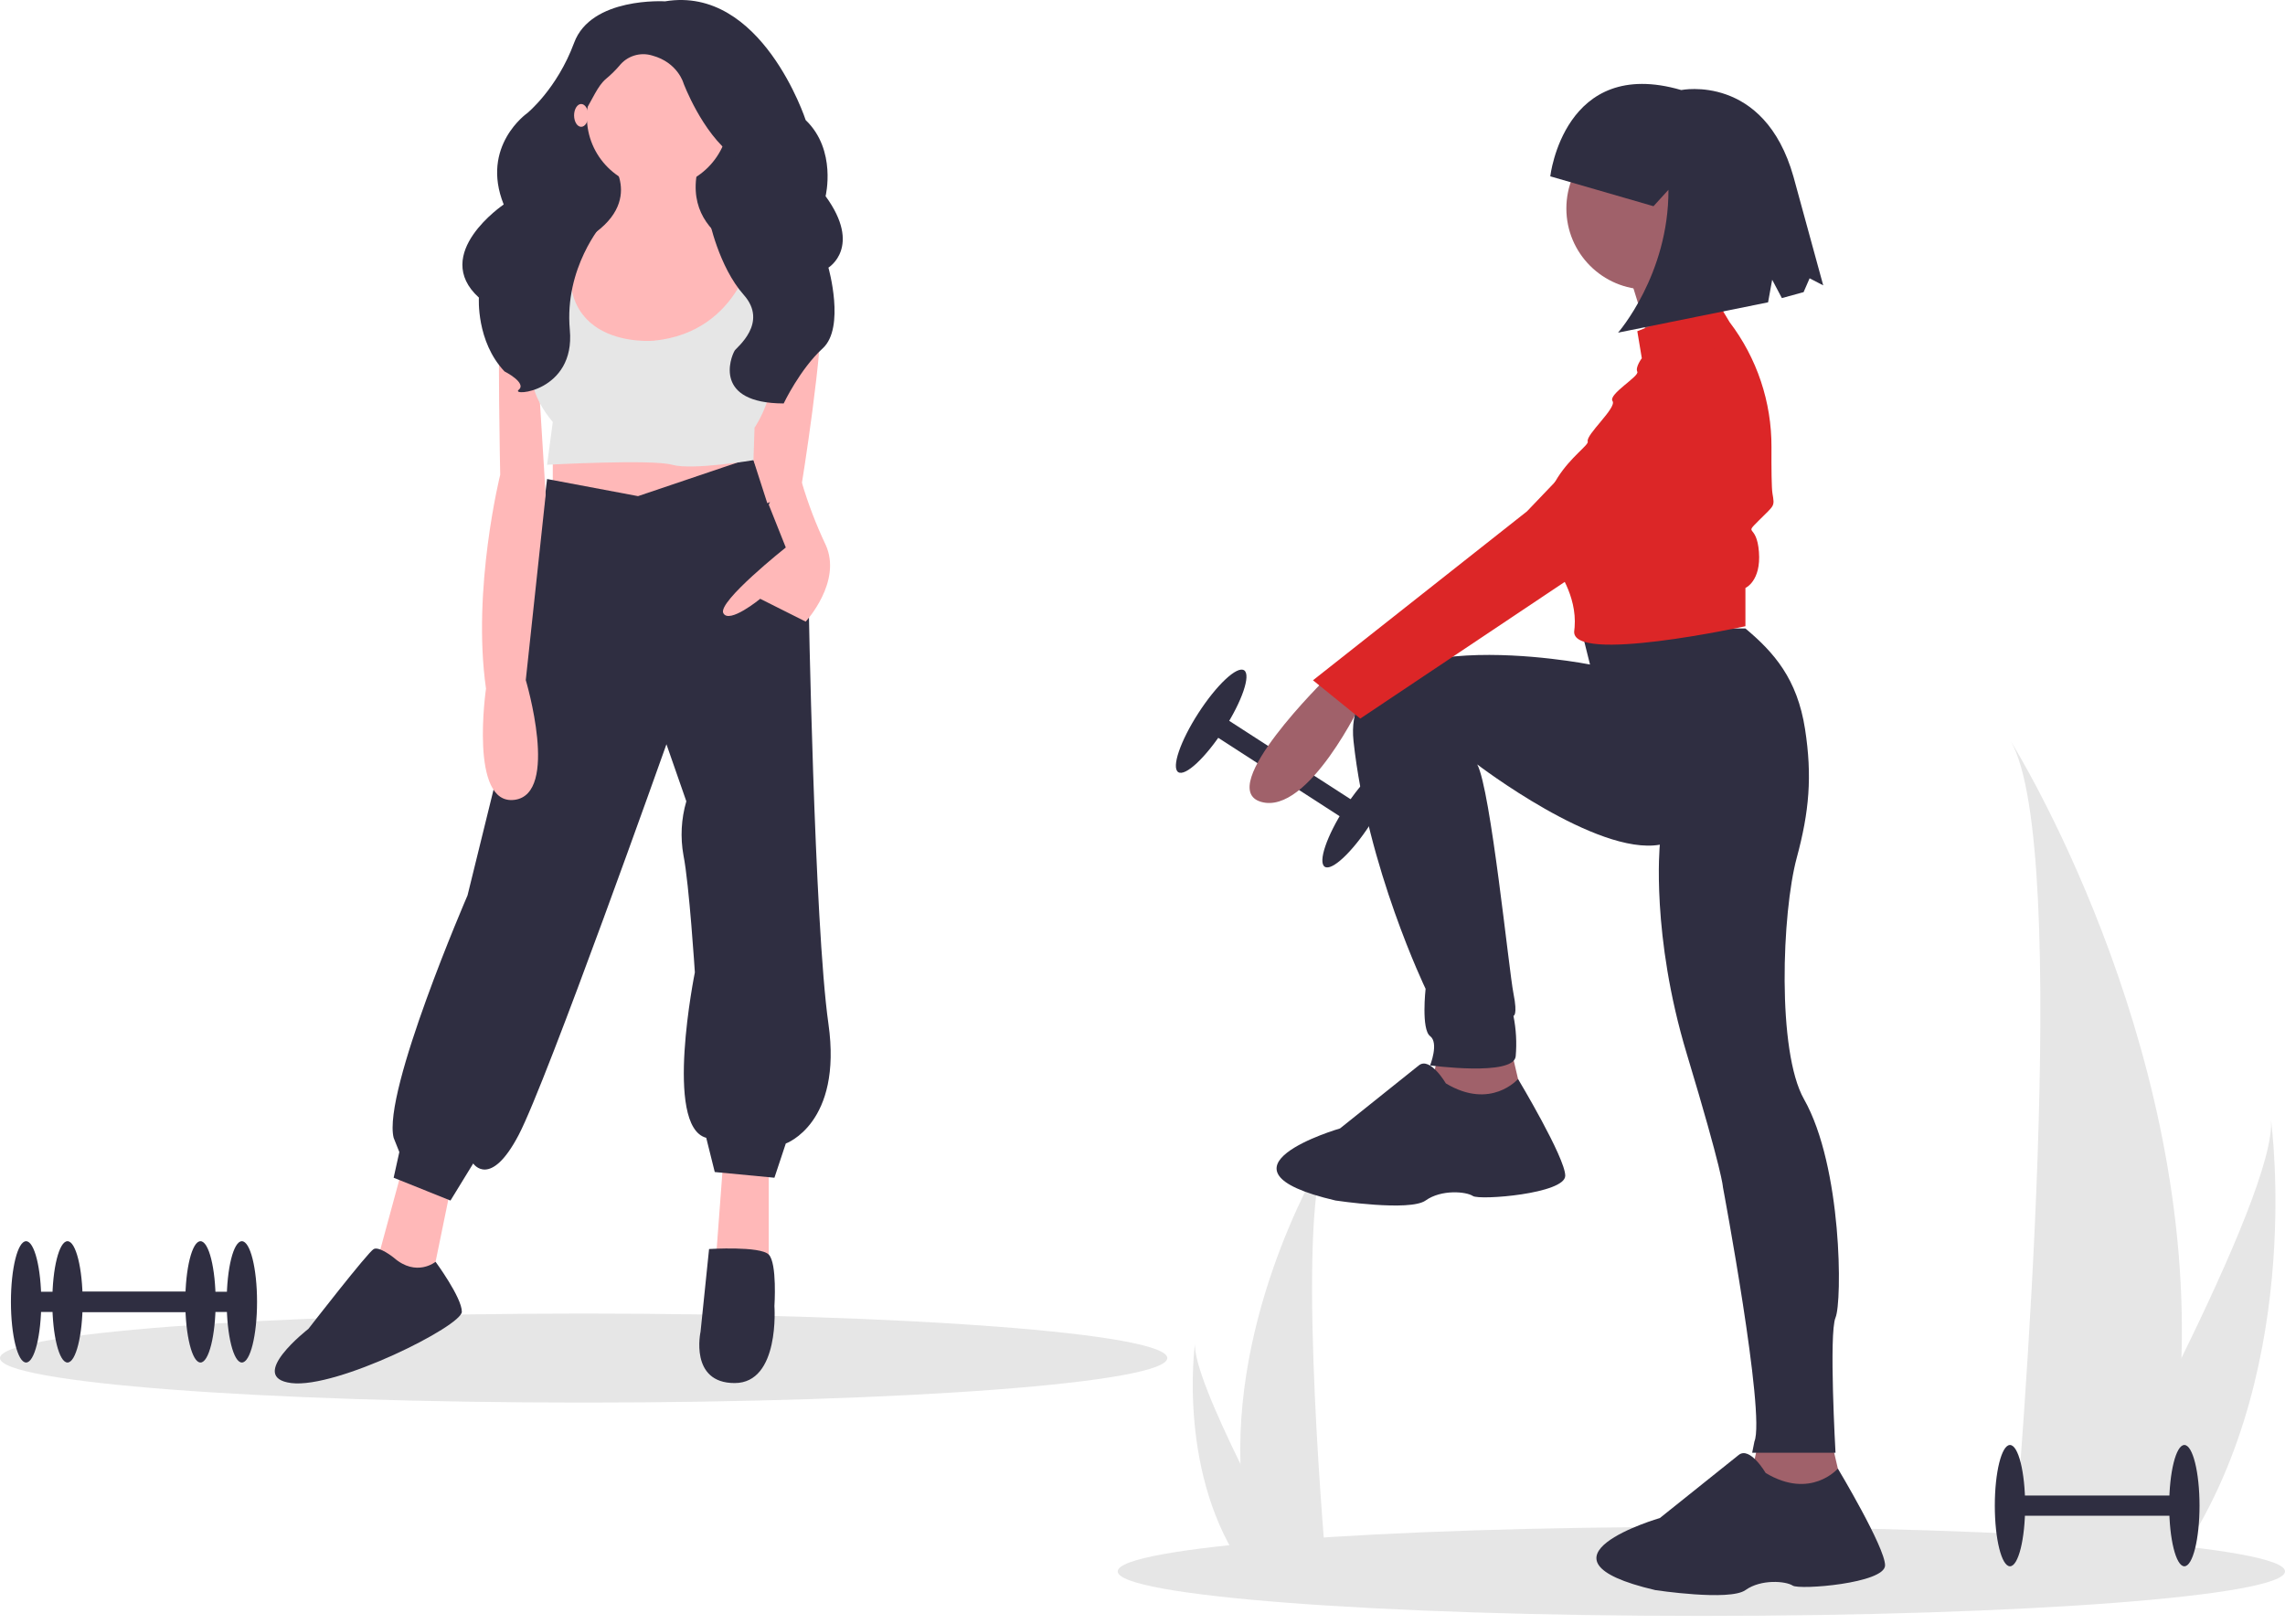 <svg width="280" height="199" viewBox="0 0 280 199" fill="none" xmlns="http://www.w3.org/2000/svg">
<g clip-path="url(#clip0_33_1495)">
<path d="M149.088 87.345L147.743 89.427L165.693 101.021L167.038 98.94L149.088 87.345Z" fill="#2F2E41"/>
<path d="M167.927 100.989C170.154 97.54 171.261 94.294 170.399 93.737C169.537 93.18 167.033 95.524 164.805 98.972C162.578 102.42 161.471 105.667 162.333 106.224C163.195 106.781 165.7 104.437 167.927 100.989Z" fill="#2F2E41"/>
<path d="M149.976 89.394C152.204 85.946 153.311 82.699 152.448 82.143C151.586 81.586 149.082 83.93 146.855 87.378C144.627 90.826 143.521 94.073 144.383 94.63C145.245 95.186 147.749 92.843 149.976 89.394Z" fill="#2F2E41"/>
<path d="M208.482 198.032C247.98 198.032 280 195.59 280 192.577C280 189.565 247.98 187.123 208.482 187.123C168.984 187.123 136.964 189.565 136.964 192.577C136.964 195.59 168.984 198.032 208.482 198.032Z" fill="#E6E6E6"/>
<path d="M71.518 171.888C111.016 171.888 143.036 169.446 143.036 166.433C143.036 163.421 111.016 160.978 71.518 160.978C32.02 160.978 0 163.421 0 166.433C0 169.446 32.02 171.888 71.518 171.888Z" fill="#E6E6E6"/>
<path d="M267.311 166.421C267.077 175.185 265.609 183.872 262.951 192.226C262.89 192.42 262.826 192.611 262.763 192.805H246.49C246.507 192.631 246.524 192.437 246.542 192.226C247.627 179.752 253.883 103.831 246.403 90.848C247.057 91.901 268.573 126.786 267.311 166.421Z" fill="#E6E6E6"/>
<path d="M266.09 192.226C265.954 192.42 265.813 192.614 265.668 192.805H253.46C253.553 192.64 253.66 192.446 253.784 192.226C255.801 188.586 261.77 177.703 267.312 166.421C273.266 154.297 278.73 141.713 278.269 137.159C278.411 138.186 282.532 169.5 266.09 192.226Z" fill="#E6E6E6"/>
<path d="M152.004 179.413C152.123 183.861 152.868 188.271 154.217 192.511C154.248 192.61 154.28 192.706 154.312 192.805H162.573C162.564 192.717 162.555 192.618 162.546 192.511C161.995 186.179 158.82 147.643 162.617 141.053C162.285 141.588 151.363 159.295 152.004 179.413Z" fill="#E6E6E6"/>
<path d="M152.623 192.511C152.692 192.61 152.764 192.708 152.838 192.805H159.034C158.987 192.721 158.933 192.623 158.87 192.511C157.846 190.663 154.816 185.14 152.004 179.413C148.981 173.259 146.208 166.872 146.442 164.56C146.37 165.081 144.278 180.976 152.623 192.511Z" fill="#E6E6E6"/>
<path d="M162.546 83.094C162.546 83.094 148.747 96.617 154.543 98.273C160.338 99.929 166.962 85.854 166.962 85.854L162.546 83.094Z" fill="#A0616A"/>
<path d="M176.346 128.632L174.69 136.36L187.11 136.912L185.178 128.632H176.346Z" fill="#A0616A"/>
<path d="M215.537 176.379L213.881 184.107L226.301 184.659L224.369 176.379H215.537Z" fill="#A0616A"/>
<path d="M193.734 77.022L194.838 81.438C194.838 81.438 164.202 75.366 165.858 90.822C167.514 106.277 174.69 121.181 174.69 121.181C174.69 121.181 174.138 126.149 175.242 126.977C176.346 127.805 175.242 130.565 175.242 130.565C175.242 130.565 185.454 131.945 185.73 129.461C185.878 127.8 185.785 126.127 185.454 124.493C185.454 124.493 186.006 124.493 185.454 121.733C184.902 118.973 182.672 96.715 181.016 93.679C181.016 93.679 195.666 104.897 203.393 103.517C203.393 103.517 202.289 114.557 206.705 129.185C211.121 143.812 211.121 145.468 211.121 145.468C211.121 145.468 216.365 173.343 214.985 176.655L214.709 178.035H224.921C224.921 178.035 224.093 163.408 224.921 161.476C225.749 159.544 225.749 142.984 221.057 134.704C217.734 128.841 218.353 111.84 220.171 105.12C221.697 99.477 222.082 95.133 221.188 89.356C220.231 83.179 217.374 79.949 213.881 77.022H193.734Z" fill="#2F2E41"/>
<path d="M201.876 35.485C207.363 35.485 211.811 31.037 211.811 25.549C211.811 20.062 207.363 15.613 201.876 15.613C196.388 15.613 191.94 20.062 191.94 25.549C191.94 31.037 196.388 35.485 201.876 35.485Z" fill="#A0616A"/>
<path d="M199.254 32.587C199.254 32.587 202.29 41.419 202.014 43.075C201.738 44.731 210.845 39.763 210.845 39.763C210.845 39.763 207.257 30.931 208.361 28.447L199.254 32.587Z" fill="#A0616A"/>
<path d="M210.293 36.727L200.633 40.591L201.185 43.903C201.185 43.903 200.357 45.007 200.633 45.559C200.909 46.111 197.045 48.319 197.597 49.147C198.149 49.974 194.285 53.286 194.561 54.114C194.837 54.942 185.73 59.91 190.697 69.57C190.697 69.57 193.273 72.918 192.95 76.878C192.939 77.017 192.924 77.157 192.905 77.298C192.353 81.438 213.881 76.746 213.881 76.746V72.054C213.881 72.054 215.813 71.226 215.537 67.638C215.261 64.05 213.605 65.706 215.537 63.774C217.469 61.842 217.469 62.118 217.193 60.462C217.083 59.801 217.06 57.423 217.073 54.805C217.099 49.274 215.297 43.889 211.949 39.487L210.293 36.727Z" fill="#DC2627"/>
<path d="M205.05 43.903L187.11 62.67L160.891 83.37L166.686 88.062L214.985 55.77C214.985 55.77 219.125 38.107 205.05 43.903Z" fill="#DC2627"/>
<path d="M177.174 132.773C177.174 132.773 175.242 129.461 173.862 130.565L164.202 138.292C164.202 138.292 147.091 143.26 163.65 147.124C163.65 147.124 172.758 148.504 174.69 147.124C176.622 145.744 179.658 146.02 180.486 146.572C181.314 147.124 191.802 146.296 191.802 144.088C191.802 141.88 186.017 132.231 186.017 132.231C186.017 132.231 182.694 136.085 177.174 132.773Z" fill="#2F2E41"/>
<path d="M216.365 180.519C216.365 180.519 214.433 177.207 213.053 178.311L203.394 186.039C203.394 186.039 186.282 191.007 202.842 194.871C202.842 194.871 211.949 196.251 213.881 194.871C215.813 193.491 218.849 193.767 219.677 194.319C220.505 194.871 230.993 194.043 230.993 191.835C230.993 189.627 225.209 179.977 225.209 179.977C225.209 179.977 221.885 183.831 216.365 180.519Z" fill="#2F2E41"/>
<path d="M189.968 21.609C189.968 21.609 191.648 6.841 206.016 11.034C206.016 11.034 216.181 8.967 219.771 21.662L223.415 34.972L221.747 34.105L221.009 35.802L218.348 36.531L217.159 34.281L216.658 37.05L198.275 40.767C198.275 40.767 204.492 33.664 204.448 23.26L202.617 25.271L189.968 21.609Z" fill="#2F2E41"/>
<path d="M91.241 9.601H68.259V38.26H91.241V9.601Z" fill="#2F2E41"/>
<path d="M49.281 143.284L46.147 154.818L51.371 158.662L52.763 157.614L55.201 145.731L49.281 143.284Z" fill="#FFB8B8"/>
<path d="M88.629 142.236L87.585 156.216H94.201V143.284L88.629 142.236Z" fill="#FFB8B8"/>
<path d="M67.736 53.812V62.201L80.621 64.297L91.763 59.754L89.674 54.511L67.736 53.812Z" fill="#FFB8B8"/>
<path d="M78.183 60.803L67.04 58.706L64.254 81.423L57.29 109.732C57.29 109.732 46.844 133.848 48.237 139.44L48.933 141.187L48.237 144.333L55.201 147.129L57.986 142.585C57.986 142.585 60.076 145.731 63.558 139.09C67.04 132.45 81.665 91.209 81.665 91.209L84.102 98.199C83.472 100.355 83.353 102.629 83.754 104.84C84.451 108.334 85.147 119.169 85.147 119.169C85.147 119.169 81.317 138.042 86.54 139.44L87.585 143.634L94.897 144.333L96.29 140.139C96.29 140.139 103.254 137.692 101.513 125.46C99.772 113.227 99.075 73.035 99.075 73.035L92.216 56.058L78.183 60.803Z" fill="#2F2E41"/>
<path d="M48.237 154.119C48.237 154.119 46.496 152.721 45.799 153.07C45.103 153.42 37.791 162.856 37.791 162.856C37.791 162.856 30.13 168.798 35.701 169.497C41.273 170.196 56.594 162.507 56.594 160.759C56.594 159.012 53.375 154.635 53.375 154.635C53.375 154.635 51.023 156.565 48.237 154.119Z" fill="#2F2E41"/>
<path d="M86.888 153.07C86.888 153.07 93.156 152.68 94.201 153.749C95.245 154.818 94.897 160.06 94.897 160.06C94.897 160.06 95.593 169.497 90.022 169.497C84.451 169.497 85.844 163.206 85.844 163.206L86.888 153.07Z" fill="#2F2E41"/>
<path d="M80.62 23.056C85.428 23.056 89.326 19.145 89.326 14.319C89.326 9.493 85.428 5.582 80.62 5.582C75.812 5.582 71.915 9.493 71.915 14.319C71.915 19.145 75.812 23.056 80.62 23.056Z" fill="#FFB8B8"/>
<path d="M74.875 19.736C74.875 19.736 79.75 25.678 70 30.221C60.25 34.765 76.964 53.638 76.964 53.638C76.964 53.638 96.464 46.298 94.723 31.969C94.723 31.969 82.884 29.872 85.669 20.086L74.875 19.736Z" fill="#FFB8B8"/>
<path d="M69.652 29.872C69.652 29.872 61.643 28.823 61.295 35.464C60.946 42.104 61.295 58.181 61.295 58.181C61.295 58.181 57.812 72.161 59.554 84.394C59.554 84.394 57.464 98.723 63.036 98.024C68.607 97.325 64.428 83.345 64.428 83.345L66.866 60.628L65.821 43.852L70.348 33.716L69.652 29.872Z" fill="#FFB8B8"/>
<path d="M92.701 31.416C92.701 31.416 100.294 31.27 100.642 36.862C100.991 42.454 98.205 59.579 98.205 59.579L94.026 61.676L90.196 49.793L92.701 31.416Z" fill="#FFB8B8"/>
<path d="M94.897 60.103L94.201 61.851L96.29 67.094C96.29 67.094 87.933 73.734 88.629 75.132C89.326 76.53 93.156 73.384 93.156 73.384L98.727 76.18C98.727 76.18 103.254 71.287 101.165 66.744C100.007 64.301 99.039 61.774 98.269 59.183C98.269 59.183 95.245 59.055 94.897 60.103Z" fill="#FFB8B8"/>
<path d="M68.085 28.649L67.04 40.182C67.04 40.182 62.165 45.075 67.737 51.715L67.04 56.958C67.04 56.958 79.924 56.259 82.361 56.958C84.799 57.657 92.327 56.395 92.327 56.395L92.46 52.414C92.46 52.414 95.942 47.522 94.897 40.182C93.852 32.843 94.897 30.396 94.897 30.396L92.46 30.047C92.46 30.047 90.893 40.706 80.098 41.755C80.098 41.755 66.692 42.978 70.522 28.649L68.085 28.649Z" fill="#E6E6E6"/>
<path d="M81.491 0.164C81.491 0.164 72.437 -0.399 70.348 5.252C68.259 10.902 64.603 13.869 64.603 13.869C64.603 13.869 58.843 17.887 61.723 25.061C61.723 25.061 52.764 31.104 58.683 36.472C58.683 36.472 58.335 41.84 61.817 45.513C61.817 45.513 64.603 46.926 63.558 47.773C62.513 48.621 70.522 48.056 69.826 40.427C69.129 32.799 73.83 27.425 73.83 27.425C73.83 27.425 69.303 17.535 71.393 14.144C72.661 12.086 73.206 10.551 74.259 9.662C74.846 9.179 75.389 8.646 75.885 8.07C76.352 7.476 76.987 7.038 77.708 6.812C78.429 6.586 79.202 6.584 79.924 6.806C83.058 7.653 83.754 10.196 83.754 10.196C83.754 10.196 86.018 16.27 89.848 19.096C93.678 21.921 86.888 26.866 86.888 26.866C86.888 26.866 88.068 32.687 91.135 36.133C94.201 39.58 90.251 42.584 90.022 42.97C89.5 43.852 87.414 49.419 96.03 49.444C96.03 49.444 98.031 45.23 100.817 42.688C103.602 40.145 101.513 32.799 101.513 32.799C101.513 32.799 105.692 30.256 101.165 24.04C101.165 24.04 102.558 18.39 98.727 14.717C98.727 14.717 93.33 -1.813 81.491 0.164Z" fill="#2F2E41"/>
<path d="M71.219 15.542C71.699 15.542 72.089 14.916 72.089 14.144C72.089 13.372 71.699 12.746 71.219 12.746C70.738 12.746 70.348 13.372 70.348 14.144C70.348 14.916 70.738 15.542 71.219 15.542Z" fill="#FFB8B8"/>
<path d="M29.639 158.306H8.27V160.784H29.639V158.306Z" fill="#2F2E41"/>
<path d="M29.639 166.978C30.666 166.978 31.498 163.65 31.498 159.545C31.498 155.44 30.666 152.112 29.639 152.112C28.613 152.112 27.781 155.44 27.781 159.545C27.781 163.65 28.613 166.978 29.639 166.978Z" fill="#2F2E41"/>
<path d="M8.27 166.978C9.297 166.978 10.129 163.65 10.129 159.545C10.129 155.44 9.297 152.112 8.27 152.112C7.244 152.112 6.412 155.44 6.412 159.545C6.412 163.65 7.244 166.978 8.27 166.978Z" fill="#2F2E41"/>
<path d="M24.567 158.306H3.197V160.784H24.567V158.306Z" fill="#2F2E41"/>
<path d="M24.567 166.978C25.593 166.978 26.425 163.65 26.425 159.545C26.425 155.44 25.593 152.112 24.567 152.112C23.54 152.112 22.708 155.44 22.708 159.545C22.708 163.65 23.54 166.978 24.567 166.978Z" fill="#2F2E41"/>
<path d="M3.197 166.978C4.224 166.978 5.056 163.65 5.056 159.545C5.056 155.44 4.224 152.112 3.197 152.112C2.171 152.112 1.339 155.44 1.339 159.545C1.339 163.65 2.171 166.978 3.197 166.978Z" fill="#2F2E41"/>
<path d="M267.668 183.28H246.299V185.757H267.668V183.28Z" fill="#2F2E41"/>
<path d="M267.668 191.951C268.694 191.951 269.526 188.624 269.526 184.519C269.526 180.414 268.694 177.086 267.668 177.086C266.642 177.086 265.81 180.414 265.81 184.519C265.81 188.624 266.642 191.951 267.668 191.951Z" fill="#2F2E41"/>
<path d="M246.299 191.951C247.325 191.951 248.157 188.624 248.157 184.519C248.157 180.414 247.325 177.086 246.299 177.086C245.273 177.086 244.441 180.414 244.441 184.519C244.441 188.624 245.273 191.951 246.299 191.951Z" fill="#2F2E41"/>
</g>
<defs>
<clipPath id="clip0_33_1495">
<rect width="280" height="198.032" fill="white"/>
</clipPath>
</defs>
</svg>
